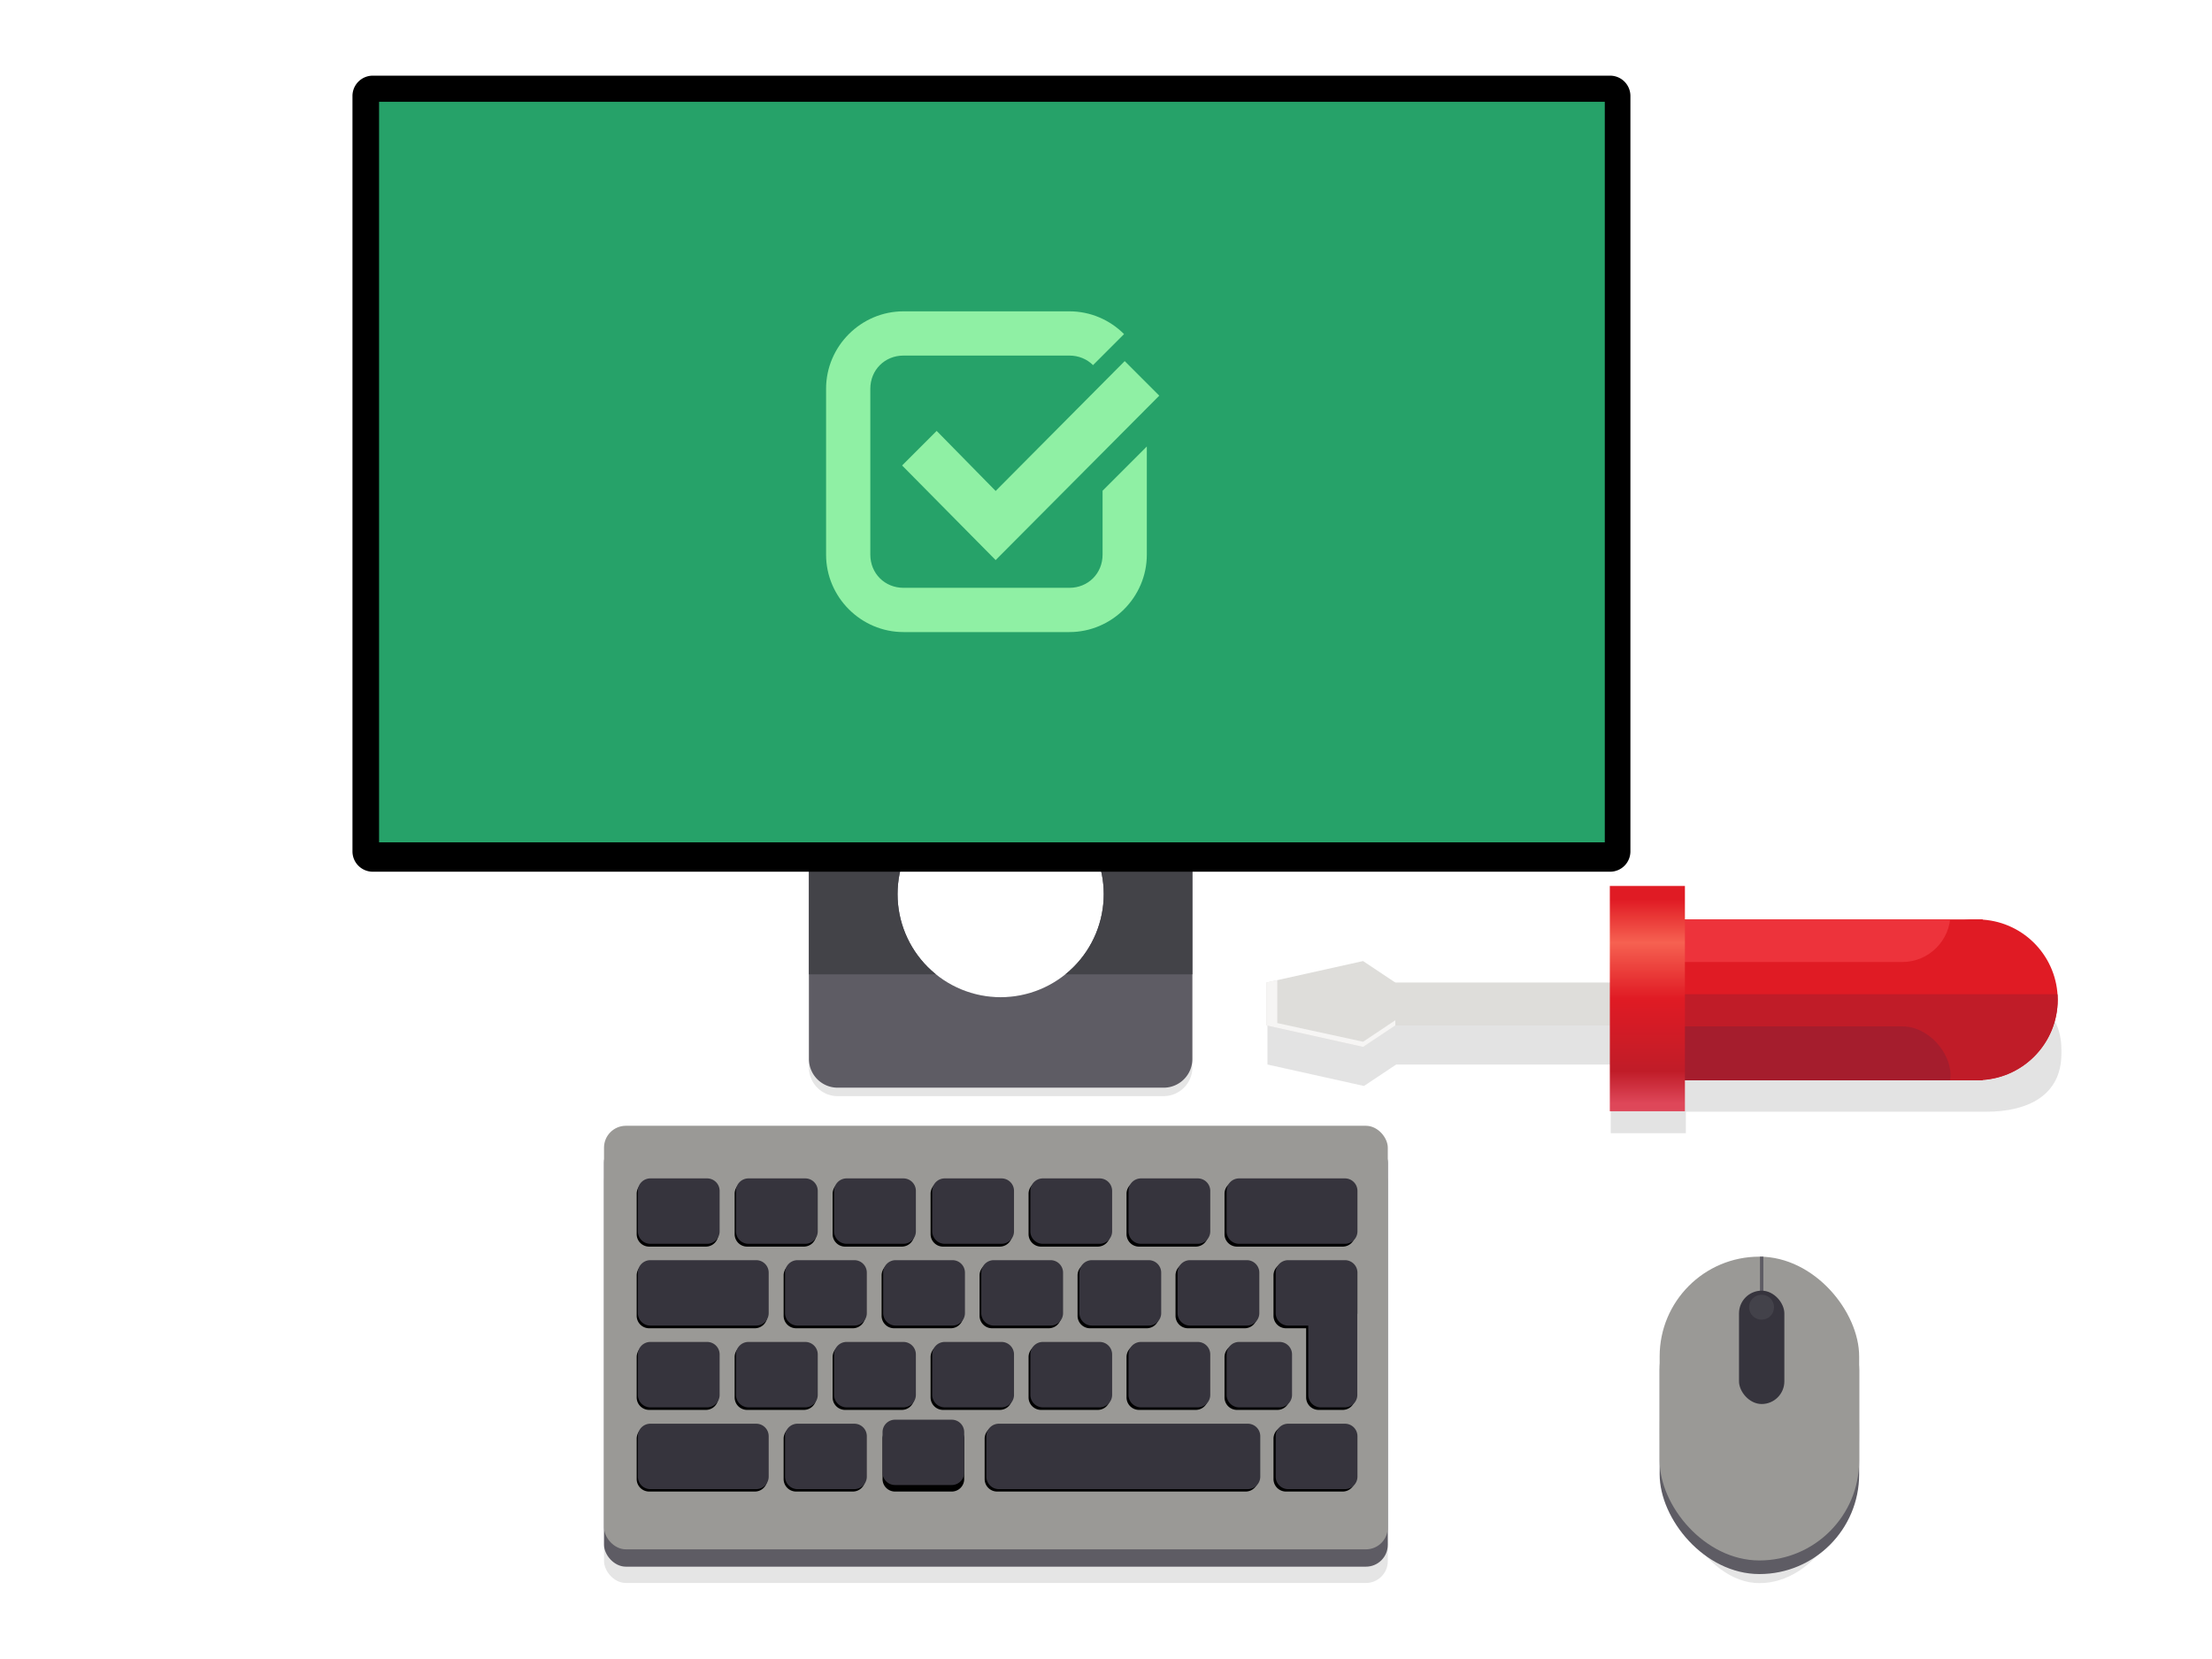 <svg height="600" width="800" xmlns:xlink="http://www.w3.org/1999/xlink" xmlns="http://www.w3.org/2000/svg"><defs><linearGradient xlink:href="#a" id="d" x1="1806.767" y1="-2172.169" x2="1806.767" y2="-2120.872" gradientUnits="userSpaceOnUse" gradientTransform="matrix(.813 0 0 .813 283.604 1005.054)"/><linearGradient id="a"><stop style="stop-color:#e01b24;stop-opacity:1" offset="0"/><stop style="stop-color:#f66151;stop-opacity:1" offset=".211"/><stop style="stop-color:#e01b24;stop-opacity:1" offset=".486"/><stop style="stop-color:#c01c28;stop-opacity:1" offset=".842"/><stop style="stop-color:#de4759;stop-opacity:1" offset="1"/></linearGradient><clipPath clipPathUnits="userSpaceOnUse" id="c"><path style="fill:#9141ac;stroke:none;stroke-width:4.311;-inkscape-stroke:none;stop-color:#000" d="M3131.597-1185.356v53.89h100.594v-.109c14.134-.944 25.123-12.671 25.148-26.836 0-14.182-10.998-25.934-25.148-26.88v-.065h-1.796z"/></clipPath><clipPath clipPathUnits="userSpaceOnUse" id="b"><path style="font-variation-settings:normal;display:block;opacity:1;vector-effect:none;fill:#77767b;fill-opacity:1;stroke:none;stroke-width:5.043;stroke-linecap:round;stroke-linejoin:miter;stroke-miterlimit:4;stroke-dasharray:none;stroke-dashoffset:0;stroke-opacity:1;marker:none;marker-start:none;marker-mid:none;marker-end:none;paint-order:normal;stop-color:#000;stop-opacity:1" class="powerclip" d="M399.306 389.64h285.156v408.042H399.306zm216.553 258.086a73.976 73.976 0 0 0-73.975-73.975 73.976 73.976 0 0 0-73.976 73.975 73.976 73.976 0 0 0 73.976 73.976 73.976 73.976 0 0 0 73.975-73.976z"/></clipPath></defs><g clip-path="url(#b)" transform="translate(88.788 -3.082) scale(.504)" style="stroke-width:.986"><path style="font-variation-settings:normal;opacity:1;vector-effect:none;fill:#000;fill-opacity:.102;stroke:none;stroke-width:4.96;stroke-linecap:round;stroke-linejoin:miter;stroke-miterlimit:4;stroke-dasharray:none;stroke-dashoffset:0;stroke-opacity:1;marker:none;marker-start:none;marker-mid:none;marker-end:none;paint-order:normal;stop-color:#000;stop-opacity:1" d="M424.979 482.036h233.81a20.628 20.628 0 0 1 20.673 20.673v269.3a20.628 20.628 0 0 1-20.674 20.673H424.98a20.628 20.628 0 0 1-20.673-20.674V502.71a20.628 20.628 0 0 1 20.673-20.673z"/><path style="font-variation-settings:normal;opacity:1;vector-effect:none;fill:#5e5c64;fill-opacity:1;stroke:none;stroke-width:4.974;stroke-linecap:round;stroke-linejoin:miter;stroke-miterlimit:4;stroke-dasharray:none;stroke-dashoffset:0;stroke-opacity:1;marker:none;marker-start:none;marker-mid:none;marker-end:none;paint-order:normal;stop-color:#000;stop-opacity:1" d="M424.979 475.975h233.81a20.628 20.628 0 0 1 20.673 20.673v269.3a20.628 20.628 0 0 1-20.674 20.673H424.98a20.628 20.628 0 0 1-20.673-20.674V496.65a20.628 20.628 0 0 1 20.673-20.674z"/><path style="fill:#434348;fill-opacity:1;stroke-width:.986;stroke-linecap:round;stop-color:#000" d="M404.306 394.64h275.156v310.646H404.306z"/></g><g style="display:inline;stroke-width:.959;enable-background:new"><path style="display:inline;opacity:1;vector-effect:none;fill:#000;fill-opacity:1;stroke:none;stroke-width:.047px;stroke-linecap:butt;stroke-linejoin:miter;stroke-miterlimit:4;stroke-dasharray:none;stroke-dashoffset:0;stroke-opacity:1;marker:none;marker-start:none;marker-mid:none;marker-end:none;paint-order:normal;enable-background:new" d="M1367.735-75.863v297.615a8 8 135 0 1-8 8h-487.47a8 8 45 0 1-8-8V-75.863a8 8 135 0 1 8-8h487.47a8 8 45 0 1 8 8z" transform="matrix(.918 0 0 .918 -665.92 104.353)"/></g><path style="fill:#26a269;fill-opacity:1;stroke:none;stroke-width:.406;stroke-linecap:round;stop-color:#000" d="M1459.808-853.002h194.685v117.622h-194.685z" transform="translate(-3186.887 1979.104) scale(2.277)"/><g transform="matrix(4.464 0 0 4.464 -40.273 -408.376)" style="display:inline;stroke-width:1.042"><rect style="display:inline;opacity:1;vector-effect:none;fill:#000;fill-opacity:.102;stroke:none;stroke-width:1.037;stroke-linecap:round;stroke-linejoin:miter;stroke-miterlimit:4;stroke-dasharray:none;stroke-dashoffset:0;stroke-opacity:1;marker:none;marker-start:none;marker-mid:none;marker-end:none;paint-order:normal" width="63.5" height="34.315" x="57.958" y="185.417" rx="1.771" ry="1.771"/><rect ry="1.771" rx="1.771" y="183.9" x="57.958" height="34.51" width="63.5" style="display:inline;opacity:1;vector-effect:none;fill:#5e5c64;fill-opacity:1;stroke:none;stroke-width:1.04;stroke-linecap:round;stroke-linejoin:miter;stroke-miterlimit:4;stroke-dasharray:none;stroke-dashoffset:0;stroke-opacity:1;marker:none;marker-start:none;marker-mid:none;marker-end:none;paint-order:normal"/><rect style="display:inline;opacity:1;vector-effect:none;fill:#9a9996;fill-opacity:1;stroke:none;stroke-width:1.037;stroke-linecap:round;stroke-linejoin:miter;stroke-miterlimit:4;stroke-dasharray:none;stroke-dashoffset:0;stroke-opacity:1;marker:none;marker-start:none;marker-mid:none;marker-end:none;paint-order:normal" width="63.5" height="34.315" x="57.958" y="182.691" rx="1.771" ry="1.771"/><path style="display:inline;opacity:1;vector-effect:none;fill:#000;fill-opacity:1;stroke:none;stroke-width:1.654;stroke-linecap:round;stroke-linejoin:miter;stroke-miterlimit:4;stroke-dasharray:none;stroke-dashoffset:0;stroke-opacity:1;marker:none;marker-start:none;marker-mid:none;marker-end:none;paint-order:normal" d="M89.808 207.032h20.13a1.01 1.01 0 0 1 1.013 1.013v3.266a1.01 1.01 0 0 1-1.013 1.013h-20.13a1.01 1.01 0 0 1-1.012-1.013v-3.266a1.01 1.01 0 0 1 1.012-1.013z"/><path style="display:inline;opacity:1;vector-effect:none;fill:#000;fill-opacity:1;stroke:none;stroke-width:1.654;stroke-linecap:round;stroke-linejoin:miter;stroke-miterlimit:4;stroke-dasharray:none;stroke-dashoffset:0;stroke-opacity:1;marker:none;marker-start:none;marker-mid:none;marker-end:none;paint-order:normal" d="M113.21 207.032h4.59a1.01 1.01 0 0 1 1.012 1.013v3.266a1.01 1.01 0 0 1-1.013 1.013h-4.588a1.01 1.01 0 0 1-1.013-1.013v-3.266a1.01 1.01 0 0 1 1.013-1.013z"/><path style="display:inline;opacity:1;vector-effect:none;fill:#000;fill-opacity:1;stroke:none;stroke-width:1.654;stroke-linecap:round;stroke-linejoin:miter;stroke-miterlimit:4;stroke-dasharray:none;stroke-dashoffset:0;stroke-opacity:1;marker:none;marker-start:none;marker-mid:none;marker-end:none;paint-order:normal" d="M109.242 200.418h3.266a1.01 1.01 0 0 1 1.013 1.013v3.266a1.01 1.01 0 0 1-1.013 1.012h-3.266a1.01 1.01 0 0 1-1.013-1.012v-3.266a1.01 1.01 0 0 1 1.013-1.013z"/><path style="display:inline;opacity:1;vector-effect:none;fill:#000;fill-opacity:1;stroke:none;stroke-width:1.654;stroke-linecap:round;stroke-linejoin:miter;stroke-miterlimit:4;stroke-dasharray:none;stroke-dashoffset:0;stroke-opacity:1;marker:none;marker-start:none;marker-mid:none;marker-end:none;paint-order:normal" d="M101.304 200.418h4.589a1.01 1.01 0 0 1 1.013 1.013v3.266a1.01 1.01 0 0 1-1.013 1.012h-4.589a1.01 1.01 0 0 1-1.013-1.012v-3.266a1.01 1.01 0 0 1 1.013-1.013z"/><path style="display:inline;opacity:1;vector-effect:none;fill:#000;fill-opacity:1;stroke:none;stroke-width:1.654;stroke-linecap:round;stroke-linejoin:miter;stroke-miterlimit:4;stroke-dasharray:none;stroke-dashoffset:0;stroke-opacity:1;marker:none;marker-start:none;marker-mid:none;marker-end:none;paint-order:normal" d="M93.367 200.418h4.588a1.01 1.01 0 0 1 1.013 1.013v3.266a1.01 1.01 0 0 1-1.013 1.012h-4.588a1.01 1.01 0 0 1-1.013-1.012v-3.266a1.01 1.01 0 0 1 1.013-1.013z"/><path style="display:inline;opacity:1;vector-effect:none;fill:#000;fill-opacity:1;stroke:none;stroke-width:1.654;stroke-linecap:round;stroke-linejoin:miter;stroke-miterlimit:4;stroke-dasharray:none;stroke-dashoffset:0;stroke-opacity:1;marker:none;marker-start:none;marker-mid:none;marker-end:none;paint-order:normal" d="M85.43 200.418h4.588a1.01 1.01 0 0 1 1.013 1.013v3.266a1.01 1.01 0 0 1-1.013 1.012h-4.589a1.01 1.01 0 0 1-1.013-1.012v-3.266a1.01 1.01 0 0 1 1.013-1.013z"/><path style="display:inline;opacity:1;vector-effect:none;fill:#000;fill-opacity:1;stroke:none;stroke-width:1.654;stroke-linecap:round;stroke-linejoin:miter;stroke-miterlimit:4;stroke-dasharray:none;stroke-dashoffset:0;stroke-opacity:1;marker:none;marker-start:none;marker-mid:none;marker-end:none;paint-order:normal" d="M77.492 200.418h4.588a1.01 1.01 0 0 1 1.013 1.013v3.266a1.01 1.01 0 0 1-1.013 1.012h-4.588a1.01 1.01 0 0 1-1.013-1.012v-3.266a1.01 1.01 0 0 1 1.013-1.013z"/><path style="display:inline;opacity:1;vector-effect:none;fill:#000;fill-opacity:1;stroke:none;stroke-width:1.654;stroke-linecap:round;stroke-linejoin:miter;stroke-miterlimit:4;stroke-dasharray:none;stroke-dashoffset:0;stroke-opacity:1;marker:none;marker-start:none;marker-mid:none;marker-end:none;paint-order:normal" d="M69.554 200.418h4.589a1.01 1.01 0 0 1 1.013 1.013v3.266a1.01 1.01 0 0 1-1.013 1.012h-4.589a1.01 1.01 0 0 1-1.013-1.012v-3.266a1.01 1.01 0 0 1 1.013-1.013z"/><path style="display:inline;opacity:1;vector-effect:none;fill:#000;fill-opacity:1;stroke:none;stroke-width:1.654;stroke-linecap:round;stroke-linejoin:miter;stroke-miterlimit:4;stroke-dasharray:none;stroke-dashoffset:0;stroke-opacity:1;marker:none;marker-start:none;marker-mid:none;marker-end:none;paint-order:normal" d="M105.273 193.803h4.589a1.01 1.01 0 0 1 1.013 1.013v3.266a1.01 1.01 0 0 1-1.013 1.013h-4.589a1.01 1.01 0 0 1-1.013-1.013v-3.266a1.01 1.01 0 0 1 1.013-1.013z"/><path style="display:inline;opacity:1;vector-effect:none;fill:#000;fill-opacity:1;stroke:none;stroke-width:1.654;stroke-linecap:round;stroke-linejoin:miter;stroke-miterlimit:4;stroke-dasharray:none;stroke-dashoffset:0;stroke-opacity:1;marker:none;marker-start:none;marker-mid:none;marker-end:none;paint-order:normal" d="M97.336 193.803h4.588a1.01 1.01 0 0 1 1.013 1.013v3.266a1.01 1.01 0 0 1-1.013 1.013h-4.588a1.01 1.01 0 0 1-1.013-1.013v-3.266a1.01 1.01 0 0 1 1.013-1.013z"/><path style="display:inline;opacity:1;vector-effect:none;fill:#000;fill-opacity:1;stroke:none;stroke-width:1.654;stroke-linecap:round;stroke-linejoin:miter;stroke-miterlimit:4;stroke-dasharray:none;stroke-dashoffset:0;stroke-opacity:1;marker:none;marker-start:none;marker-mid:none;marker-end:none;paint-order:normal" d="M89.398 193.803h4.589A1.01 1.01 0 0 1 95 194.816v3.266a1.01 1.01 0 0 1-1.013 1.013h-4.589a1.01 1.01 0 0 1-1.013-1.013v-3.266a1.01 1.01 0 0 1 1.013-1.013z"/><path style="display:inline;opacity:1;vector-effect:none;fill:#000;fill-opacity:1;stroke:none;stroke-width:1.654;stroke-linecap:round;stroke-linejoin:miter;stroke-miterlimit:4;stroke-dasharray:none;stroke-dashoffset:0;stroke-opacity:1;marker:none;marker-start:none;marker-mid:none;marker-end:none;paint-order:normal" d="M81.46 193.803h4.59a1.01 1.01 0 0 1 1.012 1.013v3.266a1.01 1.01 0 0 1-1.013 1.013h-4.588a1.01 1.01 0 0 1-1.013-1.013v-3.266a1.01 1.01 0 0 1 1.013-1.013z"/><path style="display:inline;opacity:1;vector-effect:none;fill:#000;fill-opacity:1;stroke:none;stroke-width:1.654;stroke-linecap:round;stroke-linejoin:miter;stroke-miterlimit:4;stroke-dasharray:none;stroke-dashoffset:0;stroke-opacity:1;marker:none;marker-start:none;marker-mid:none;marker-end:none;paint-order:normal" d="M73.523 193.803h4.589a1.01 1.01 0 0 1 1.013 1.013v3.266a1.01 1.01 0 0 1-1.013 1.013h-4.589a1.01 1.01 0 0 1-1.013-1.013v-3.266a1.01 1.01 0 0 1 1.013-1.013z"/><path style="display:inline;opacity:1;vector-effect:none;fill:#000;fill-opacity:1;stroke:none;stroke-width:1.654;stroke-linecap:round;stroke-linejoin:miter;stroke-miterlimit:4;stroke-dasharray:none;stroke-dashoffset:0;stroke-opacity:1;marker:none;marker-start:none;marker-mid:none;marker-end:none;paint-order:normal" d="M61.617 193.803h8.557a1.01 1.01 0 0 1 1.013 1.013v3.266a1.01 1.01 0 0 1-1.013 1.013h-8.557a1.01 1.01 0 0 1-1.013-1.013v-3.266a1.01 1.01 0 0 1 1.013-1.013z"/><path style="display:inline;opacity:1;vector-effect:none;fill:#000;fill-opacity:1;stroke:none;stroke-width:1.654;stroke-linecap:round;stroke-linejoin:miter;stroke-miterlimit:4;stroke-dasharray:none;stroke-dashoffset:0;stroke-opacity:1;marker:none;marker-start:none;marker-mid:none;marker-end:none;paint-order:normal" d="M109.242 187.189h8.557a1.01 1.01 0 0 1 1.013 1.013v3.265a1.01 1.01 0 0 1-1.013 1.013h-8.557a1.01 1.01 0 0 1-1.013-1.013v-3.265a1.01 1.01 0 0 1 1.013-1.013z"/><path style="display:inline;opacity:1;vector-effect:none;fill:#000;fill-opacity:1;stroke:none;stroke-width:1.654;stroke-linecap:round;stroke-linejoin:miter;stroke-miterlimit:4;stroke-dasharray:none;stroke-dashoffset:0;stroke-opacity:1;marker:none;marker-start:none;marker-mid:none;marker-end:none;paint-order:normal" d="M101.304 187.189h4.589a1.01 1.01 0 0 1 1.013 1.013v3.265a1.01 1.01 0 0 1-1.013 1.013h-4.589a1.01 1.01 0 0 1-1.013-1.013v-3.265a1.01 1.01 0 0 1 1.013-1.013z"/><path style="display:inline;opacity:1;vector-effect:none;fill:#000;fill-opacity:1;stroke:none;stroke-width:1.654;stroke-linecap:round;stroke-linejoin:miter;stroke-miterlimit:4;stroke-dasharray:none;stroke-dashoffset:0;stroke-opacity:1;marker:none;marker-start:none;marker-mid:none;marker-end:none;paint-order:normal" d="M93.367 187.189h4.588a1.01 1.01 0 0 1 1.013 1.013v3.265a1.01 1.01 0 0 1-1.013 1.013h-4.588a1.01 1.01 0 0 1-1.013-1.013v-3.265a1.01 1.01 0 0 1 1.013-1.013z"/><path style="display:inline;opacity:1;vector-effect:none;fill:#000;fill-opacity:1;stroke:none;stroke-width:1.654;stroke-linecap:round;stroke-linejoin:miter;stroke-miterlimit:4;stroke-dasharray:none;stroke-dashoffset:0;stroke-opacity:1;marker:none;marker-start:none;marker-mid:none;marker-end:none;paint-order:normal" d="M85.43 187.189h4.588a1.01 1.01 0 0 1 1.013 1.013v3.265a1.01 1.01 0 0 1-1.013 1.013h-4.589a1.01 1.01 0 0 1-1.013-1.013v-3.265a1.01 1.01 0 0 1 1.013-1.013z"/><path style="display:inline;opacity:1;vector-effect:none;fill:#000;fill-opacity:1;stroke:none;stroke-width:1.654;stroke-linecap:round;stroke-linejoin:miter;stroke-miterlimit:4;stroke-dasharray:none;stroke-dashoffset:0;stroke-opacity:1;marker:none;marker-start:none;marker-mid:none;marker-end:none;paint-order:normal" d="M77.492 187.189h4.588a1.01 1.01 0 0 1 1.013 1.013v3.265a1.01 1.01 0 0 1-1.013 1.013h-4.588a1.01 1.01 0 0 1-1.013-1.013v-3.265a1.01 1.01 0 0 1 1.013-1.013z"/><path style="display:inline;opacity:1;vector-effect:none;fill:#000;fill-opacity:1;stroke:none;stroke-width:1.654;stroke-linecap:round;stroke-linejoin:miter;stroke-miterlimit:4;stroke-dasharray:none;stroke-dashoffset:0;stroke-opacity:1;marker:none;marker-start:none;marker-mid:none;marker-end:none;paint-order:normal" d="M69.554 187.189h4.589a1.01 1.01 0 0 1 1.013 1.013v3.265a1.01 1.01 0 0 1-1.013 1.013h-4.589a1.01 1.01 0 0 1-1.013-1.013v-3.265a1.01 1.01 0 0 1 1.013-1.013z"/><path style="display:inline;opacity:1;vector-effect:none;fill:#000;fill-opacity:1;stroke:none;stroke-width:1.654;stroke-linecap:round;stroke-linejoin:miter;stroke-miterlimit:4;stroke-dasharray:none;stroke-dashoffset:0;stroke-opacity:1;marker:none;marker-start:none;marker-mid:none;marker-end:none;paint-order:normal" d="M61.617 187.189h4.588a1.01 1.01 0 0 1 1.013 1.013v3.265a1.01 1.01 0 0 1-1.013 1.013h-4.588a1.01 1.01 0 0 1-1.013-1.013v-3.265a1.01 1.01 0 0 1 1.013-1.013z"/><path style="display:inline;opacity:1;vector-effect:none;fill:#000;fill-opacity:1;stroke:none;stroke-width:1.654;stroke-linecap:round;stroke-linejoin:miter;stroke-miterlimit:4;stroke-dasharray:none;stroke-dashoffset:0;stroke-opacity:1;marker:none;marker-start:none;marker-mid:none;marker-end:none;paint-order:normal" d="M61.617 200.418h4.588a1.01 1.01 0 0 1 1.013 1.013v3.266a1.01 1.01 0 0 1-1.013 1.012h-4.588a1.01 1.01 0 0 1-1.013-1.012v-3.266a1.01 1.01 0 0 1 1.013-1.013z"/><path style="display:inline;opacity:1;vector-effect:none;fill:#000;fill-opacity:1;stroke:none;stroke-width:1.654;stroke-linecap:round;stroke-linejoin:miter;stroke-miterlimit:4;stroke-dasharray:none;stroke-dashoffset:0;stroke-opacity:1;marker:none;marker-start:none;marker-mid:none;marker-end:none;paint-order:normal" d="M73.523 207.032h4.589a1.01 1.01 0 0 1 1.013 1.013v3.266a1.01 1.01 0 0 1-1.013 1.013h-4.589a1.01 1.01 0 0 1-1.013-1.013v-3.266a1.01 1.01 0 0 1 1.013-1.013z"/><path style="display:inline;opacity:1;vector-effect:none;fill:#000;fill-opacity:1;stroke:none;stroke-width:1.654;stroke-linecap:round;stroke-linejoin:miter;stroke-miterlimit:4;stroke-dasharray:none;stroke-dashoffset:0;stroke-opacity:1;marker:none;marker-start:none;marker-mid:none;marker-end:none;paint-order:normal" d="M61.617 207.032h8.557a1.01 1.01 0 0 1 1.013 1.013v3.266a1.01 1.01 0 0 1-1.013 1.013h-8.557a1.01 1.01 0 0 1-1.013-1.013v-3.266a1.01 1.01 0 0 1 1.013-1.013z"/><path style="display:inline;opacity:1;vector-effect:none;fill:#000;fill-opacity:1;stroke:none;stroke-width:1.654;stroke-linecap:round;stroke-linejoin:miter;stroke-miterlimit:4;stroke-dasharray:none;stroke-dashoffset:0;stroke-opacity:1;marker:none;marker-start:none;marker-mid:none;marker-end:none;paint-order:normal" d="M113.21 193.803h4.59a1.01 1.01 0 0 1 1.012 1.013v3.266a1.01 1.01 0 0 1-1.013 1.013h-4.589a1.01 1.01 0 0 1-1.012-1.013v-3.266a1.01 1.01 0 0 1 1.013-1.013z"/><path style="display:inline;opacity:1;vector-effect:none;fill:#000;fill-opacity:1;stroke:none;stroke-width:1.654;stroke-linecap:round;stroke-linejoin:miter;stroke-miterlimit:4;stroke-dasharray:none;stroke-dashoffset:0;stroke-opacity:1;marker:none;marker-start:none;marker-mid:none;marker-end:none;paint-order:normal" d="M115.856 193.803h1.943a1.01 1.01 0 0 1 1.013 1.013v9.88a1.01 1.01 0 0 1-1.013 1.013h-1.943a1.01 1.01 0 0 1-1.013-1.012v-9.88a1.01 1.01 0 0 1 1.013-1.014z"/><path style="display:inline;opacity:1;vector-effect:none;fill:#36343d;fill-opacity:1;stroke:none;stroke-width:7.149;stroke-linecap:round;stroke-linejoin:miter;stroke-miterlimit:4;stroke-dasharray:none;stroke-dashoffset:0;stroke-opacity:1;marker:none;marker-start:none;marker-mid:none;marker-end:none;paint-order:normal" d="M427.883 780.484a3.82 3.82 0 0 0-3.828 3.828v12.344a3.82 3.82 0 0 0 3.828 3.828h17.342a3.821 3.821 0 0 0 3.83-3.828v-12.343c0-2.121-1.71-3.829-3.83-3.829z" transform="scale(.265)"/><path style="display:inline;opacity:1;vector-effect:none;fill:#36343d;fill-opacity:1;stroke:none;stroke-width:7.149;stroke-linecap:round;stroke-linejoin:miter;stroke-miterlimit:4;stroke-dasharray:none;stroke-dashoffset:0;stroke-opacity:1;marker:none;marker-start:none;marker-mid:none;marker-end:none;paint-order:normal" d="M339.434 780.484a3.82 3.82 0 0 0-3.828 3.828v12.344a3.82 3.82 0 0 0 3.828 3.828h76.08c2.12 0 3.83-1.707 3.83-3.828v-12.343c0-2.121-1.71-3.829-3.83-3.829z" transform="scale(.265)"/><path style="display:inline;opacity:1;vector-effect:none;fill:#36343d;fill-opacity:1;stroke:none;stroke-width:7.149;stroke-linecap:round;stroke-linejoin:miter;stroke-miterlimit:4;stroke-dasharray:none;stroke-dashoffset:0;stroke-opacity:1;marker:none;marker-start:none;marker-mid:none;marker-end:none;paint-order:normal" d="M277.883 780.484a3.82 3.82 0 0 0-3.828 3.828v12.344a3.82 3.82 0 0 0 3.828 3.828h17.342c2.12 0 3.83-1.707 3.83-3.828v-12.343c0-2.121-1.71-3.829-3.83-3.829z" transform="scale(.265)"/><path style="display:inline;opacity:1;vector-effect:none;fill:#36343d;fill-opacity:1;stroke:none;stroke-width:7.149;stroke-linecap:round;stroke-linejoin:miter;stroke-miterlimit:4;stroke-dasharray:none;stroke-dashoffset:0;stroke-opacity:1;marker:none;marker-start:none;marker-mid:none;marker-end:none;paint-order:normal" d="M232.883 780.484a3.82 3.82 0 0 0-3.828 3.828v12.344a3.82 3.82 0 0 0 3.828 3.828h32.342c2.12 0 3.83-1.707 3.83-3.828v-12.343c0-2.121-1.71-3.829-3.83-3.829z" transform="scale(.265)"/><path style="display:inline;opacity:1;vector-effect:none;fill:#36343d;fill-opacity:1;stroke:none;stroke-width:7.149;stroke-linecap:round;stroke-linejoin:miter;stroke-miterlimit:4;stroke-dasharray:none;stroke-dashoffset:0;stroke-opacity:1;marker:none;marker-start:none;marker-mid:none;marker-end:none;paint-order:normal" d="M412.883 755.484a3.82 3.82 0 0 0-3.828 3.828v12.344a3.82 3.82 0 0 0 3.828 3.828h12.342c2.12 0 3.83-1.707 3.83-3.828v-12.343a3.821 3.821 0 0 0-3.83-3.829z" transform="scale(.265)"/><path style="display:inline;opacity:1;vector-effect:none;fill:#36343d;fill-opacity:1;stroke:none;stroke-width:7.149;stroke-linecap:round;stroke-linejoin:miter;stroke-miterlimit:4;stroke-dasharray:none;stroke-dashoffset:0;stroke-opacity:1;marker:none;marker-start:none;marker-mid:none;marker-end:none;paint-order:normal" d="M382.883 755.484a3.82 3.82 0 0 0-3.828 3.828v12.344a3.82 3.82 0 0 0 3.828 3.828h17.342a3.82 3.82 0 0 0 3.828-3.828v-12.343a3.82 3.82 0 0 0-3.828-3.829z" transform="scale(.265)"/><path style="display:inline;opacity:1;vector-effect:none;fill:#36343d;fill-opacity:1;stroke:none;stroke-width:7.149;stroke-linecap:round;stroke-linejoin:miter;stroke-miterlimit:4;stroke-dasharray:none;stroke-dashoffset:0;stroke-opacity:1;marker:none;marker-start:none;marker-mid:none;marker-end:none;paint-order:normal" d="M352.883 755.484a3.82 3.82 0 0 0-3.828 3.828v12.344a3.82 3.82 0 0 0 3.828 3.828h17.342a3.82 3.82 0 0 0 3.828-3.828v-12.343a3.82 3.82 0 0 0-3.828-3.829z" transform="scale(.265)"/><path style="display:inline;opacity:1;vector-effect:none;fill:#36343d;fill-opacity:1;stroke:none;stroke-width:7.149;stroke-linecap:round;stroke-linejoin:miter;stroke-miterlimit:4;stroke-dasharray:none;stroke-dashoffset:0;stroke-opacity:1;marker:none;marker-start:none;marker-mid:none;marker-end:none;paint-order:normal" d="M322.883 755.484a3.82 3.82 0 0 0-3.828 3.828v12.344a3.82 3.82 0 0 0 3.828 3.828h17.342c2.12 0 3.83-1.707 3.83-3.828v-12.343a3.821 3.821 0 0 0-3.83-3.829z" transform="scale(.265)"/><path style="display:inline;opacity:1;vector-effect:none;fill:#36343d;fill-opacity:1;stroke:none;stroke-width:7.149;stroke-linecap:round;stroke-linejoin:miter;stroke-miterlimit:4;stroke-dasharray:none;stroke-dashoffset:0;stroke-opacity:1;marker:none;marker-start:none;marker-mid:none;marker-end:none;paint-order:normal" d="M292.883 755.484a3.82 3.82 0 0 0-3.828 3.828v12.344a3.82 3.82 0 0 0 3.828 3.828h17.342a3.82 3.82 0 0 0 3.828-3.828v-12.343a3.82 3.82 0 0 0-3.828-3.829z" transform="scale(.265)"/><path style="display:inline;opacity:1;vector-effect:none;fill:#36343d;fill-opacity:1;stroke:none;stroke-width:7.149;stroke-linecap:round;stroke-linejoin:miter;stroke-miterlimit:4;stroke-dasharray:none;stroke-dashoffset:0;stroke-opacity:1;marker:none;marker-start:none;marker-mid:none;marker-end:none;paint-order:normal" d="M262.883 755.484a3.82 3.82 0 0 0-3.828 3.828v12.344a3.82 3.82 0 0 0 3.828 3.828h17.342c2.12 0 3.83-1.707 3.83-3.828v-12.343a3.821 3.821 0 0 0-3.83-3.829z" transform="scale(.265)"/><path style="display:inline;opacity:1;vector-effect:none;fill:#36343d;fill-opacity:1;stroke:none;stroke-width:7.149;stroke-linecap:round;stroke-linejoin:miter;stroke-miterlimit:4;stroke-dasharray:none;stroke-dashoffset:0;stroke-opacity:1;marker:none;marker-start:none;marker-mid:none;marker-end:none;paint-order:normal" d="M232.883 755.484a3.82 3.82 0 0 0-3.828 3.828v12.344a3.82 3.82 0 0 0 3.828 3.828h17.342c2.12 0 3.83-1.707 3.83-3.828v-12.343a3.821 3.821 0 0 0-3.83-3.829z" transform="scale(.265)"/><path style="display:inline;opacity:1;vector-effect:none;fill:#36343d;fill-opacity:1;stroke:none;stroke-width:7.149;stroke-linecap:round;stroke-linejoin:miter;stroke-miterlimit:4;stroke-dasharray:none;stroke-dashoffset:0;stroke-opacity:1;marker:none;marker-start:none;marker-mid:none;marker-end:none;paint-order:normal" d="M427.883 730.484a3.821 3.821 0 0 0-3.83 3.828v12.344a3.821 3.821 0 0 0 3.83 3.828h6.133v21.172a3.82 3.82 0 0 0 3.828 3.828h7.344a3.82 3.82 0 0 0 3.828-3.828v-24.623c.012-.126.037-.248.037-.377v-12.343a3.82 3.82 0 0 0-3.828-3.829h-.038-7.343z" transform="scale(.265)"/><path style="display:inline;opacity:1;vector-effect:none;fill:#36343d;fill-opacity:1;stroke:none;stroke-width:7.149;stroke-linecap:round;stroke-linejoin:miter;stroke-miterlimit:4;stroke-dasharray:none;stroke-dashoffset:0;stroke-opacity:1;marker:none;marker-start:none;marker-mid:none;marker-end:none;paint-order:normal" d="M397.883 730.484a3.82 3.82 0 0 0-3.828 3.828v12.344a3.82 3.82 0 0 0 3.828 3.828h17.342c2.12 0 3.83-1.707 3.83-3.828v-12.343c0-2.121-1.71-3.829-3.83-3.829z" transform="scale(.265)"/><path style="display:inline;opacity:1;vector-effect:none;fill:#36343d;fill-opacity:1;stroke:none;stroke-width:7.149;stroke-linecap:round;stroke-linejoin:miter;stroke-miterlimit:4;stroke-dasharray:none;stroke-dashoffset:0;stroke-opacity:1;marker:none;marker-start:none;marker-mid:none;marker-end:none;paint-order:normal" d="M367.883 730.484a3.82 3.82 0 0 0-3.828 3.828v12.344a3.82 3.82 0 0 0 3.828 3.828h17.342c2.12 0 3.83-1.707 3.83-3.828v-12.343c0-2.121-1.71-3.829-3.83-3.829z" transform="scale(.265)"/><path style="display:inline;opacity:1;vector-effect:none;fill:#36343d;fill-opacity:1;stroke:none;stroke-width:7.149;stroke-linecap:round;stroke-linejoin:miter;stroke-miterlimit:4;stroke-dasharray:none;stroke-dashoffset:0;stroke-opacity:1;marker:none;marker-start:none;marker-mid:none;marker-end:none;paint-order:normal" d="M337.883 730.484a3.82 3.82 0 0 0-3.828 3.828v12.344a3.82 3.82 0 0 0 3.828 3.828h17.342a3.82 3.82 0 0 0 3.828-3.828v-12.343a3.82 3.82 0 0 0-3.828-3.829z" transform="scale(.265)"/><path style="display:inline;opacity:1;vector-effect:none;fill:#36343d;fill-opacity:1;stroke:none;stroke-width:7.149;stroke-linecap:round;stroke-linejoin:miter;stroke-miterlimit:4;stroke-dasharray:none;stroke-dashoffset:0;stroke-opacity:1;marker:none;marker-start:none;marker-mid:none;marker-end:none;paint-order:normal" d="M307.883 730.484a3.82 3.82 0 0 0-3.828 3.828v12.344a3.82 3.82 0 0 0 3.828 3.828h17.342c2.12 0 3.83-1.707 3.83-3.828v-12.343c0-2.121-1.71-3.829-3.83-3.829z" transform="scale(.265)"/><path style="display:inline;opacity:1;vector-effect:none;fill:#36343d;fill-opacity:1;stroke:none;stroke-width:7.149;stroke-linecap:round;stroke-linejoin:miter;stroke-miterlimit:4;stroke-dasharray:none;stroke-dashoffset:0;stroke-opacity:1;marker:none;marker-start:none;marker-mid:none;marker-end:none;paint-order:normal" d="M277.883 730.484a3.82 3.82 0 0 0-3.828 3.828v12.344a3.82 3.82 0 0 0 3.828 3.828h17.342c2.12 0 3.83-1.707 3.83-3.828v-12.343c0-2.121-1.71-3.829-3.83-3.829z" transform="scale(.265)"/><path style="display:inline;opacity:1;vector-effect:none;fill:#36343d;fill-opacity:1;stroke:none;stroke-width:7.149;stroke-linecap:round;stroke-linejoin:miter;stroke-miterlimit:4;stroke-dasharray:none;stroke-dashoffset:0;stroke-opacity:1;marker:none;marker-start:none;marker-mid:none;marker-end:none;paint-order:normal" d="M232.883 730.484a3.82 3.82 0 0 0-3.828 3.828v12.344a3.82 3.82 0 0 0 3.828 3.828h32.342c2.12 0 3.83-1.707 3.83-3.828v-12.343c0-2.121-1.71-3.829-3.83-3.829z" transform="scale(.265)"/><path style="display:inline;opacity:1;vector-effect:none;fill:#36343d;fill-opacity:1;stroke:none;stroke-width:7.149;stroke-linecap:round;stroke-linejoin:miter;stroke-miterlimit:4;stroke-dasharray:none;stroke-dashoffset:0;stroke-opacity:1;marker:none;marker-start:none;marker-mid:none;marker-end:none;paint-order:normal" d="M412.883 705.484a3.82 3.82 0 0 0-3.828 3.828v12.344a3.82 3.82 0 0 0 3.828 3.828h32.342a3.821 3.821 0 0 0 3.83-3.828v-12.343c0-2.121-1.71-3.829-3.83-3.829z" transform="scale(.265)"/><path style="display:inline;opacity:1;vector-effect:none;fill:#36343d;fill-opacity:1;stroke:none;stroke-width:7.149;stroke-linecap:round;stroke-linejoin:miter;stroke-miterlimit:4;stroke-dasharray:none;stroke-dashoffset:0;stroke-opacity:1;marker:none;marker-start:none;marker-mid:none;marker-end:none;paint-order:normal" d="M382.883 705.484a3.82 3.82 0 0 0-3.828 3.828v12.344a3.82 3.82 0 0 0 3.828 3.828h17.342c2.12 0 3.83-1.707 3.83-3.828v-12.343c0-2.121-1.71-3.829-3.83-3.829z" transform="scale(.265)"/><path style="display:inline;opacity:1;vector-effect:none;fill:#36343d;fill-opacity:1;stroke:none;stroke-width:7.149;stroke-linecap:round;stroke-linejoin:miter;stroke-miterlimit:4;stroke-dasharray:none;stroke-dashoffset:0;stroke-opacity:1;marker:none;marker-start:none;marker-mid:none;marker-end:none;paint-order:normal" d="M352.883 705.484a3.82 3.82 0 0 0-3.828 3.828v12.344a3.82 3.82 0 0 0 3.828 3.828h17.342a3.82 3.82 0 0 0 3.828-3.828v-12.343a3.82 3.82 0 0 0-3.828-3.829z" transform="scale(.265)"/><path style="display:inline;opacity:1;vector-effect:none;fill:#36343d;fill-opacity:1;stroke:none;stroke-width:7.149;stroke-linecap:round;stroke-linejoin:miter;stroke-miterlimit:4;stroke-dasharray:none;stroke-dashoffset:0;stroke-opacity:1;marker:none;marker-start:none;marker-mid:none;marker-end:none;paint-order:normal" d="M322.883 705.484a3.82 3.82 0 0 0-3.828 3.828v12.344a3.82 3.82 0 0 0 3.828 3.828h17.342c2.12 0 3.83-1.707 3.83-3.828v-12.343c0-2.121-1.71-3.829-3.83-3.829z" transform="scale(.265)"/><path style="display:inline;opacity:1;vector-effect:none;fill:#36343d;fill-opacity:1;stroke:none;stroke-width:7.149;stroke-linecap:round;stroke-linejoin:miter;stroke-miterlimit:4;stroke-dasharray:none;stroke-dashoffset:0;stroke-opacity:1;marker:none;marker-start:none;marker-mid:none;marker-end:none;paint-order:normal" d="M292.883 705.484a3.82 3.82 0 0 0-3.828 3.828v12.344a3.82 3.82 0 0 0 3.828 3.828h17.342c2.12 0 3.83-1.707 3.83-3.828v-12.343c0-2.121-1.71-3.829-3.83-3.829z" transform="scale(.265)"/><path style="display:inline;opacity:1;vector-effect:none;fill:#36343d;fill-opacity:1;stroke:none;stroke-width:7.149;stroke-linecap:round;stroke-linejoin:miter;stroke-miterlimit:4;stroke-dasharray:none;stroke-dashoffset:0;stroke-opacity:1;marker:none;marker-start:none;marker-mid:none;marker-end:none;paint-order:normal" d="M262.883 705.484a3.82 3.82 0 0 0-3.828 3.828v12.344a3.82 3.82 0 0 0 3.828 3.828h17.342c2.12 0 3.83-1.707 3.83-3.828v-12.343c0-2.121-1.71-3.829-3.83-3.829z" transform="scale(.265)"/><path style="display:inline;opacity:1;vector-effect:none;fill:#36343d;fill-opacity:1;stroke:none;stroke-width:7.149;stroke-linecap:round;stroke-linejoin:miter;stroke-miterlimit:4;stroke-dasharray:none;stroke-dashoffset:0;stroke-opacity:1;marker:none;marker-start:none;marker-mid:none;marker-end:none;paint-order:normal" d="M232.883 705.484a3.82 3.82 0 0 0-3.828 3.828v12.344a3.82 3.82 0 0 0 3.828 3.828h17.342c2.12 0 3.83-1.707 3.83-3.828v-12.343c0-2.121-1.71-3.829-3.83-3.829z" transform="scale(.265)"/><path style="display:inline;opacity:1;vector-effect:none;fill:#000;fill-opacity:1;stroke:none;stroke-width:1.654;stroke-linecap:round;stroke-linejoin:miter;stroke-miterlimit:4;stroke-dasharray:none;stroke-dashoffset:0;stroke-opacity:1;marker:none;marker-start:none;marker-mid:none;marker-end:none;paint-order:normal" d="M81.537 207.032h4.589a1.01 1.01 0 0 1 1.013 1.013v3.266a1.01 1.01 0 0 1-1.013 1.013h-4.589a1.01 1.01 0 0 1-1.013-1.013v-3.266a1.01 1.01 0 0 1 1.013-1.013z"/><path style="display:inline;opacity:1;vector-effect:none;fill:#36343d;fill-opacity:1;stroke:none;stroke-width:1.892;stroke-linecap:round;stroke-linejoin:miter;stroke-miterlimit:4;stroke-dasharray:none;stroke-dashoffset:0;stroke-opacity:1;marker:none;marker-start:none;marker-mid:none;marker-end:none;paint-order:normal" d="M81.537 206.503a1.01 1.01 0 0 0-1.013 1.013v3.266a1.01 1.01 0 0 0 1.013 1.013h4.589c.56 0 1.013-.452 1.013-1.013v-3.266c0-.561-.452-1.013-1.013-1.013z"/></g><g transform="matrix(3.099 0 0 3.099 -170.51 -29.28)" style="display:inline;stroke-width:1.501"><rect style="opacity:1;vector-effect:none;fill:#000;fill-opacity:.102;stroke:none;stroke-width:2.382;stroke-linecap:round;stroke-linejoin:miter;stroke-miterlimit:4;stroke-dasharray:none;stroke-dashoffset:0;stroke-opacity:1;marker:none;marker-start:none;marker-mid:none;marker-end:none;paint-order:normal" width="23.283" height="35.454" x="248.708" y="158.75" rx="17.471" ry="17.471"/><rect ry="11.642" rx="11.642" y="157.692" x="248.708" height="35.454" width="23.283" style="opacity:1;vector-effect:none;fill:#5e5c64;fill-opacity:1;stroke:none;stroke-width:2.382;stroke-linecap:round;stroke-linejoin:miter;stroke-miterlimit:4;stroke-dasharray:none;stroke-dashoffset:0;stroke-opacity:1;marker:none;marker-start:none;marker-mid:none;marker-end:none;paint-order:normal"/><rect style="opacity:1;vector-effect:none;fill:#9a9996;fill-opacity:1;stroke:none;stroke-width:6.353;stroke-linecap:round;stroke-linejoin:miter;stroke-miterlimit:4;stroke-dasharray:none;stroke-dashoffset:0;stroke-opacity:1;marker:none;marker-start:none;marker-mid:none;marker-end:none;paint-order:normal" width="23.283" height="35.454" x="248.708" y="156.104" rx="11.642" ry="11.642"/><path style="fill:#5e5c64;fill-opacity:1;stroke:#5e5c64;stroke-width:.397px;stroke-linecap:butt;stroke-linejoin:miter;stroke-opacity:1" d="M260.615 170.656v-14.552"/><rect style="opacity:1;vector-effect:none;fill:#36343d;fill-opacity:1;stroke:none;stroke-width:6.353;stroke-linecap:round;stroke-linejoin:miter;stroke-miterlimit:4;stroke-dasharray:none;stroke-dashoffset:0;stroke-opacity:1;marker:none;marker-start:none;marker-mid:none;marker-end:none;paint-order:normal" width="5.292" height="13.229" x="257.969" y="160.073" rx="2.646" ry="2.646"/><circle r="1.455" cy="162.003" cx="260.603" style="opacity:1;vector-effect:none;fill:#c0bfbc;fill-opacity:.102;stroke:none;stroke-width:2.903;stroke-linecap:round;stroke-linejoin:miter;stroke-miterlimit:4;stroke-dasharray:none;stroke-dashoffset:0;stroke-opacity:1;marker:none;marker-start:none;marker-mid:none;marker-end:none;paint-order:normal"/></g><path style="fill:#000;fill-opacity:.113;stroke-width:2.045;stop-color:#000" d="M1655.44-717.473v10.565h-34.082l-5.112-3.408-15.337 3.408v6.817l15.337 3.408 5.112-3.408h34.083v10.906h11.929v-3.408h47.715c6.609 0 11.93-2.594 11.93-9.202v-.682c0-6.609-5.322-9.79-11.93-9.884h-47.715v-5.112z" transform="translate(-3186.887 1979.104) scale(2.277)"/><g transform="matrix(1.767 0 0 1.767 -2495.94 1669.9)"><g clip-path="url(#c)" transform="matrix(.611 0 0 .611 -156.538 -32.607)" style="stroke-width:1.264"><circle style="fill:#e01b24;stroke:none;stroke-width:4.311;-inkscape-stroke:none;stop-color:#000" cx="3230.394" cy="-1158.52" r="26.945"/><path style="fill:#e01b24;stroke:none;stroke-width:4.311;-inkscape-stroke:none;stop-color:#000" d="M3131.597-1185.464h100.594v53.89h-100.594z"/><path style="fill:#c01c28;stroke:none;stroke-width:4.311;-inkscape-stroke:none;stop-color:#000" d="M3120.819-1160.316h150.891v61.075h-150.891z"/><rect style="fill:#ed333b;stroke:none;stroke-width:4.311;-inkscape-stroke:none;stop-color:#000" width="111.372" height="32.334" x="3110.041" y="-1203.428" rx="16.167" ry="16.167"/><rect style="fill:#a51d2d;stroke:none;stroke-width:4.311;-inkscape-stroke:none;stop-color:#000" width="111.372" height="32.334" x="3110.041" y="-1149.538" rx="16.167" ry="16.167"/></g><path style="fill:#deddda;fill-opacity:1;stroke:none;stroke-width:2.635;-inkscape-stroke:none;stop-color:#000" d="M1691.523-743.951h52.697v8.783h-52.697z"/><rect style="fill:url(#d);fill-opacity:1;stroke:none;stroke-width:2.635;-inkscape-stroke:none;stop-color:#000" width="15.37" height="46.11" x="1742.024" y="-763.712" rx="0" ry="0"/><path style="fill:#deddda;stroke-width:2.635;stop-color:#000" d="m1671.761-743.95 19.761-4.392 6.588 4.391v8.783l-6.588 4.391-19.761-4.391z"/><path style="fill:#f6f5f4;fill-opacity:1;stroke-width:2.635;stop-color:#000" d="m1673.957-744.439-2.196.488v8.783l19.761 4.391 6.588-4.391v-1.053l-6.588 4.392-17.565-3.82z"/></g><g transform="matrix(6.25 0 0 6.25 -680.737 -2928.689)" style="display:inline;fill:#8ff0a4;enable-background:new"><path style="color:#000;font-style:normal;font-variant:normal;font-weight:400;font-stretch:normal;font-size:medium;line-height:normal;font-family:Sans;-inkscape-font-specification:Sans;text-indent:0;text-align:start;text-decoration:none;text-decoration-line:none;letter-spacing:normal;word-spacing:normal;text-transform:none;writing-mode:lr-tb;direction:ltr;baseline-shift:baseline;text-anchor:start;display:inline;overflow:visible;visibility:visible;fill:#8ff0a4;fill-opacity:1;stroke:none;stroke-width:3;marker:none;enable-background:accumulate" d="m175 490.486-1-1-7.468 7.514-3.413-3.475-2 2 5.413 5.475 9.468-9.514z"/></g><path style="color:#000;fill:#8ff0a4;stroke-width:2.277;-inkscape-stroke:none" d="M320.002 122C304.628 122 292 134.628 292 150.002V210c0 15.374 12.628 28.002 28.002 28.002H380c15.374 0 28.002-12.628 28.002-28.002v-39.113L392 186.89V210c0 6.786-5.214 11.998-12 11.998h-59.998c-6.786 0-12-5.212-12-11.998v-59.998c0-6.787 5.214-12 12-12H380c3.393 0 6.391 1.304 8.543 3.455h.002l11.22-11.223C394.688 125.156 387.688 122 380 122z" transform="matrix(1 0 0 1 6.763 -9.405)"/></svg>